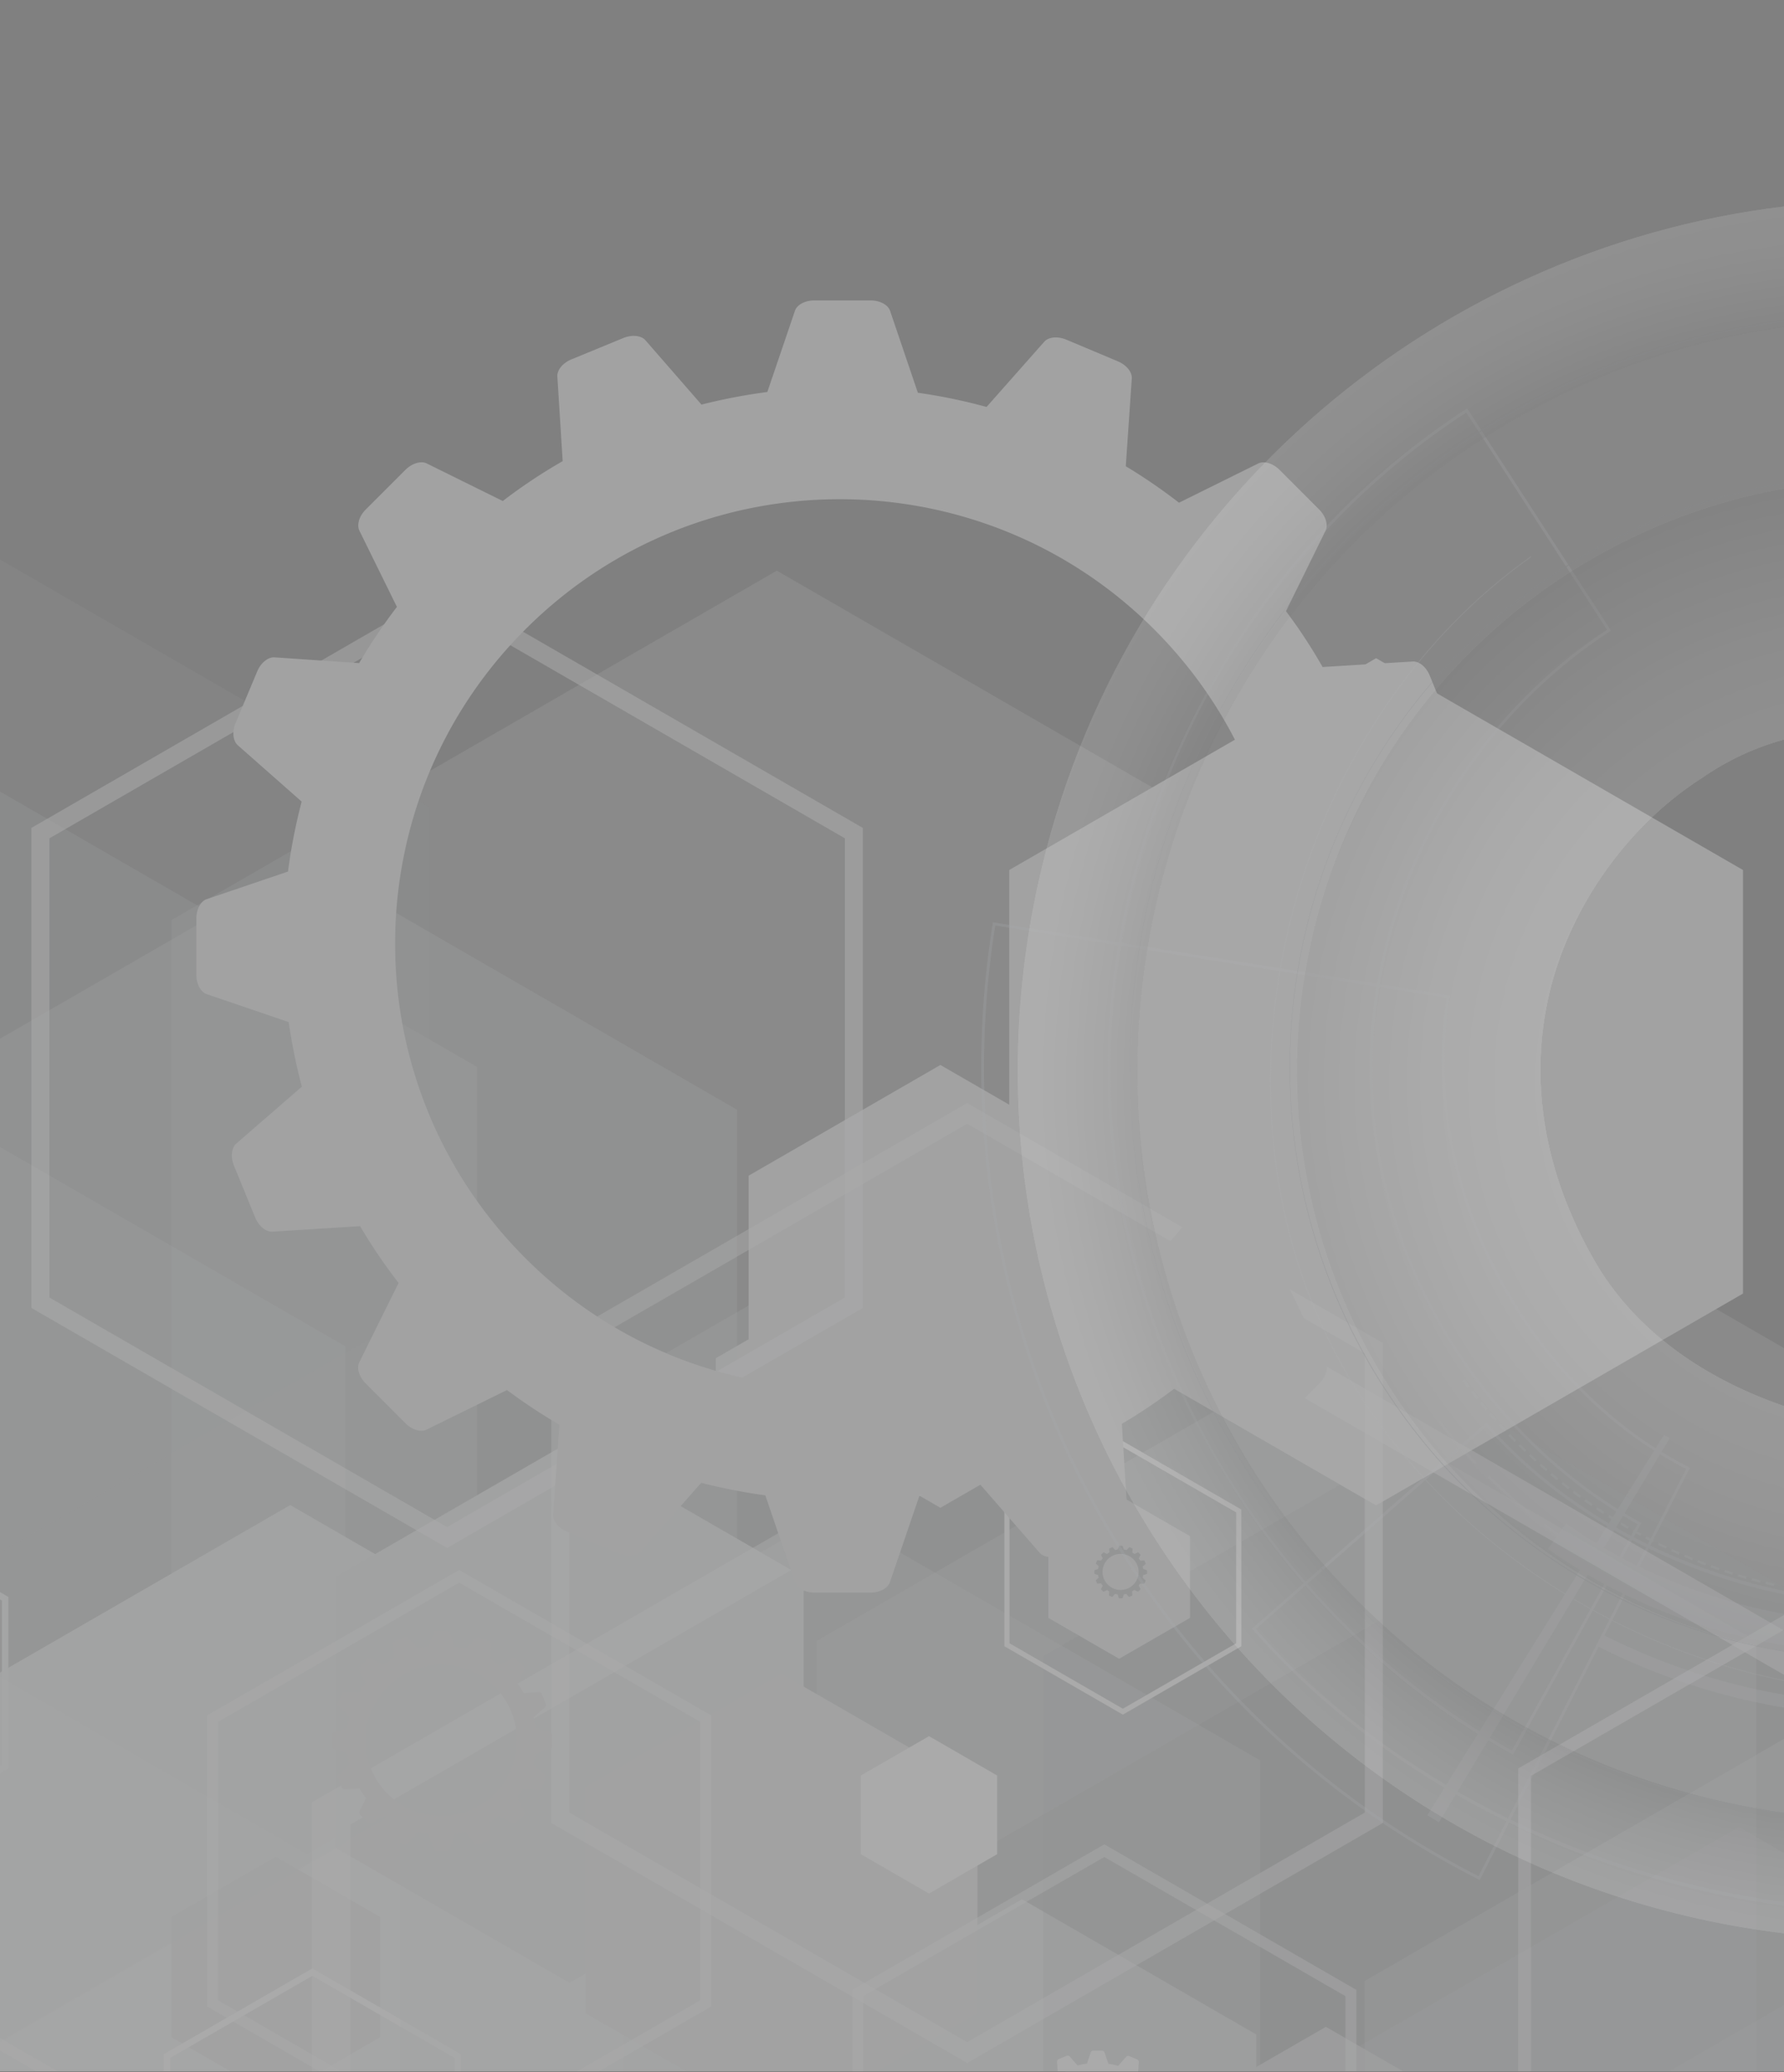 <svg xmlns="http://www.w3.org/2000/svg" xmlns:xlink="http://www.w3.org/1999/xlink" viewBox="0 0 929.66 1080"><rect x="0" y="0" width="929.66" height="1080" fill="#808080" stroke="none"/><defs><style>.cls-1{isolation:isolate;}.cls-2{opacity:0.33;}.cls-3{fill:#f1f2f2;}.cls-16,.cls-17,.cls-19,.cls-3,.cls-4,.cls-5,.cls-7{mix-blend-mode:multiply;}.cls-11,.cls-4,.cls-5{fill:#e6e7e8;}.cls-5,.cls-7{opacity:0.29;}.cls-12,.cls-18,.cls-6{fill:#fff;}.cls-14,.cls-7{fill:#a7a9ac;}.cls-8{opacity:0.47;}.cls-9{opacity:0.56;}.cls-10{fill:#bcbec0;}.cls-12{mix-blend-mode:overlay;}.cls-13{opacity:0.77;}.cls-15{opacity:0.5;}.cls-16{fill:url(#Áåçûìÿííûé_ãðàäèåíò_32);}.cls-17{fill:url(#Áåçûìÿííûé_ãðàäèåíò_8);}.cls-18{opacity:0.48;}.cls-19{fill:url(#Áåçûìÿííûé_ãðàäèåíò_5);}.cls-20{fill:#939598;}</style><radialGradient id="Áåçûìÿííûé_ãðàäèåíò_32" cx="-804.83" cy="-821.33" r="440.79" gradientTransform="matrix(0.22, -0.98, -0.98, -0.22, 355.2, -405.42)" gradientUnits="userSpaceOnUse"><stop offset="0.48" stop-color="#fff"/><stop offset="0.52" stop-color="#f7f7f7"/><stop offset="0.59" stop-color="#e2e2e2"/><stop offset="0.68" stop-color="#bfbfbf"/><stop offset="0.77" stop-color="#8e8e8e"/><stop offset="0.88" stop-color="#505050"/><stop offset="0.99" stop-color="#050505"/><stop offset="1"/></radialGradient><radialGradient id="Áåçûìÿííûé_ãðàäèåíò_8" cx="-804.83" cy="-821.33" r="440.79" gradientTransform="matrix(0.22, -0.98, -0.98, -0.22, 355.2, -405.42)" gradientUnits="userSpaceOnUse"><stop offset="0.41" stop-color="#fff"/><stop offset="0.46" stop-color="#f7f7f7"/><stop offset="0.54" stop-color="#e2e2e2"/><stop offset="0.63" stop-color="#bfbfbf"/><stop offset="0.74" stop-color="#8e8e8e"/><stop offset="0.86" stop-color="#505050"/><stop offset="0.99" stop-color="#050505"/><stop offset="1"/></radialGradient><radialGradient id="Áåçûìÿííûé_ãðàäèåíò_5" cx="-804.84" cy="-821.34" r="453.16" gradientTransform="matrix(0.22, -0.98, -0.98, -0.22, 355.2, -405.42)" gradientUnits="userSpaceOnUse"><stop offset="0.36" stop-color="#fff"/><stop offset="0.4" stop-color="#fafafa"/><stop offset="0.44" stop-color="#ebebeb"/><stop offset="0.49" stop-color="#d2d2d2"/><stop offset="0.55" stop-color="#afafaf"/><stop offset="0.6" stop-color="#828282"/><stop offset="0.66" stop-color="#4b4b4b"/><stop offset="0.72" stop-color="#0b0b0b"/><stop offset="0.73"/><stop offset="0.76" stop-color="#323232"/><stop offset="0.81" stop-color="#6f6f6f"/><stop offset="0.86" stop-color="#a3a3a3"/><stop offset="0.9" stop-color="#cbcbcb"/><stop offset="0.94" stop-color="#e7e7e7"/><stop offset="0.97" stop-color="#f9f9f9"/><stop offset="1" stop-color="#fff"/></radialGradient></defs><title>Rityta 1</title><g class="cls-1"><g id="Lager_1" data-name="Lager 1"><g class="cls-2"><polygon class="cls-3" points="-66.17 1079.53 -66.17 909.93 151.24 784.41 368.64 909.93 368.64 1079.53 -66.17 1079.53"/><polygon class="cls-4" points="174.68 962.92 296.75 1033.4 418.81 962.92 418.81 821.97 296.75 751.5 174.68 821.97 174.68 962.92"/><polygon class="cls-5" points="425.56 1079.53 425.56 855.21 670.38 713.86 915.2 855.21 915.2 1079.53 425.56 1079.53"/><polygon class="cls-5" points="89.38 843.76 404.81 1025.87 720.25 843.76 720.25 479.52 404.81 297.41 89.38 479.52 89.38 843.76"/><polygon class="cls-4" points="120.09 1079.53 89.38 1061.8 89.38 999.06 143.71 967.7 198.04 999.06 198.04 1061.8 167.33 1079.53 120.09 1079.53"/><path class="cls-6" d="M-73.07,787.57l77.42,44.7v89.39l-77.42,44.7-77.42-44.7V832.26Zm0,174.91L1,919.72V834.2l-74.06-42.76-74.06,42.76v85.51Z"/><polygon class="cls-4" points="410.5 1079.53 410.5 1060.31 532.57 989.83 654.64 1060.31 654.64 1079.53 410.5 1079.53"/><polygon class="cls-5" points="685.67 1079.53 906.21 952.2 929.66 965.74 929.66 1079.53 685.67 1079.53"/><polygon class="cls-5" points="325.2 1079.53 325.2 717.86 640.64 535.74 929.66 702.6 929.66 1079.53 325.2 1079.53"/><polygon class="cls-5" points="-106.44 1079.53 -382.27 920.27 -382.27 556.04 -66.84 373.93 248.6 556.04 248.6 920.27 -27.24 1079.53 -106.44 1079.53"/><polygon class="cls-6" points="236.82 1079.53 236.82 1072.54 162.76 1029.78 88.7 1072.54 88.7 1079.53 85.34 1079.53 85.34 1070.6 162.76 1025.9 240.18 1070.6 240.18 1079.53 236.82 1079.53"/><polygon class="cls-4" points="650.75 1079.53 690.92 1056.34 731.09 1079.53 650.75 1079.53"/><polygon class="cls-5" points="869.87 1079.53 929.66 1045.01 929.66 1079.53 869.87 1079.53"/><polygon class="cls-7" points="543.61 1079.53 543.61 863.13 767.69 733.75 929.66 827.27 929.66 1079.53 543.61 1079.53"/><polygon class="cls-7" points="-224.08 679.7 0 809.08 224.08 679.7 224.08 420.95 0 291.58 -224.08 420.95 -224.08 679.7"/><polygon class="cls-4" points="373.01 752.44 411.6 774.72 450.2 752.44 450.2 707.87 411.6 685.59 373.01 707.87 373.01 752.44"/><g class="cls-8"><polygon class="cls-6" points="797.82 1079.53 791.14 1079.53 791.14 921.69 929.66 841.72 929.66 849.42 797.82 925.54 797.82 1079.53"/></g><polygon class="cls-5" points="711.13 1079.53 711.13 1032.44 929.66 906.27 929.66 1079.53 711.13 1079.53"/><polygon class="cls-5" points="-64.08 837.1 160 966.47 384.08 837.1 384.08 578.35 160 448.98 -64.08 578.35 -64.08 837.1"/><polygon class="cls-5" points="208.55 1079.53 208.55 917.49 432.63 788.11 656.71 917.49 656.71 1079.53 208.55 1079.53"/><polygon class="cls-5" points="-61.92 1079.53 -268.12 960.48 -268.12 701.73 -44.04 572.36 180.04 701.73 180.04 960.48 -26.16 1079.53 -61.92 1079.53"/><polygon class="cls-4" points="357.57 1079.53 305.13 1049.25 305.13 931.33 407.26 872.36 509.39 931.33 509.39 1049.25 456.96 1079.53 357.57 1079.53"/><polygon class="cls-4" points="525.91 674.2 717.1 784.59 908.29 674.2 908.29 453.43 717.1 343.05 525.91 453.43 525.91 674.2"/><polygon class="cls-4" points="390.12 728.14 490.05 785.84 589.99 728.14 589.99 612.74 490.05 555.04 390.12 612.74 390.12 728.14"/><polygon class="cls-4" points="546.29 843.22 583.19 864.52 620.1 843.22 620.1 800.6 583.19 779.29 546.29 800.6 546.29 843.22"/><g class="cls-8"><path class="cls-6" d="M504,574.86,720.61,699.94V950.11L504,1075.19,287.3,950.11V699.94Zm0,489.48L711.2,944.68V705.36L504,585.71,296.7,705.36V944.68Z"/></g><g class="cls-8"><polygon class="cls-6" points="182.6 950.89 182.6 1079.53 162.59 1079.53 162.59 939.35 623.67 673.15 929.66 849.8 929.66 872.9 623.67 696.24 182.6 950.89"/></g><g class="cls-9"><path class="cls-6" d="M233,306.42,449.66,431.5V681.67L233,806.75,16.35,681.67V431.5Zm0,489.48L440.26,676.24V436.92L233,317.27,25.75,436.92V676.24Z"/></g><path class="cls-6" d="M585.13,751.08l61.74,35.64V858l-61.74,35.64L523.4,858V786.72Zm0,139.48,59.06-34.1V788.27l-59.06-34.1-59.06,34.1v68.19Z"/><g class="cls-8"><polygon class="cls-6" points="300.74 1079.53 364.93 1042.47 364.93 897.37 239.27 824.83 113.62 897.37 113.62 1042.47 177.8 1079.53 166.41 1079.53 107.92 1045.76 107.92 894.08 239.27 818.25 370.63 894.08 370.63 1045.76 312.13 1079.53 300.74 1079.53"/></g><g class="cls-8"><polygon class="cls-6" points="701.1 1079.53 701.1 1040.37 575.45 967.83 449.79 1040.37 449.79 1079.53 444.09 1079.53 444.09 1037.08 575.45 961.25 706.8 1037.08 706.8 1079.53 701.1 1079.53"/></g><g class="cls-8"><polygon class="cls-6" points="18.7 1079.53 -95.59 1013.54 -209.88 1079.53 -221.28 1079.53 -95.59 1006.96 30.1 1079.53 18.7 1079.53"/></g><path class="cls-10" d="M573.93,828.56l.84.84a.42.42,0,0,0,.45.14l1.7-.84a11.89,11.89,0,0,0,1.11.73l-.13,1.9a.42.42,0,0,0,.29.37l1.09.46a.42.42,0,0,0,.47,0l1.28-1.45a12.62,12.62,0,0,0,1.36.27l.62,1.83a.42.42,0,0,0,.41.22h1.19a.42.42,0,0,0,.41-.22l.63-1.85a11.89,11.89,0,0,0,1.25-.25l1.29,1.48a.42.42,0,0,0,.47,0l1.1-.45a.42.42,0,0,0,.3-.36l-.12-2a11.46,11.46,0,0,0,1.12-.75l1.77.87a.42.42,0,0,0,.45-.13l.84-.84a.42.42,0,0,0,.13-.45l-.87-1.77a11.83,11.83,0,0,0,.7-1l2,.13a.42.42,0,0,0,.36-.29l.46-1.09a.42.42,0,0,0,0-.47l-1.47-1.3a11.66,11.66,0,0,0,.27-1.33l1.85-.63a.42.42,0,0,0,.22-.41v-1.19a.43.43,0,0,0-.22-.41l-1.84-.62a11.62,11.62,0,0,0-.24-1.27l1.45-1.27a.42.42,0,0,0,0-.47l-.45-1.1a.42.42,0,0,0-.36-.3l-1.9.12a11,11,0,0,0-.78-1.18l.84-1.7a.42.42,0,0,0-.13-.45l-.84-.84a.43.43,0,0,0-.45-.13l-1.68.83a11.7,11.7,0,0,0-1.12-.77l.13-1.85a.42.42,0,0,0-.29-.36l-1.1-.46a.42.42,0,0,0-.47,0l-1.22,1.38a11.56,11.56,0,0,0-1.45-.3l-.59-1.73a.42.42,0,0,0-.41-.22h-1.19a.41.41,0,0,0-.41.22l-.58,1.72a11.67,11.67,0,0,0-1.39.27l-1.19-1.36a.42.42,0,0,0-.46,0l-1.1.45a.42.42,0,0,0-.3.36l.11,1.79a11.45,11.45,0,0,0-1.27.84l-1.61-.79a.43.43,0,0,0-.45.13l-.84.84a.42.42,0,0,0-.13.45l.79,1.61a12.08,12.08,0,0,0-.8,1.19L572,813.2a.43.43,0,0,0-.36.3l-.46,1.09a.43.43,0,0,0,0,.47l1.35,1.19a11.81,11.81,0,0,0-.29,1.48l-1.72.58a.42.42,0,0,0-.22.41v1.19a.42.42,0,0,0,.22.41l1.73.59a12.2,12.2,0,0,0,.28,1.37l-1.39,1.21a.43.43,0,0,0,0,.46l.45,1.1a.43.43,0,0,0,.37.3l1.85-.12a11.65,11.65,0,0,0,.81,1.2l-.83,1.68A.42.42,0,0,0,573.93,828.56Zm3.38-2.65a9.4,9.4,0,1,1,13.29,0A9.4,9.4,0,0,1,577.31,825.91Z"/><path class="cls-6" d="M551.16,1079.53l-.32-5.15a1.48,1.48,0,0,1,1-1.27l3.87-1.59a1.49,1.49,0,0,1,1.63.17l4.17,4.78a41.83,41.83,0,0,1,4.89-.94l2.05-6a1.47,1.47,0,0,1,1.45-.77h4.17a1.48,1.48,0,0,1,1.46.78l2.06,6.08a40.63,40.63,0,0,1,5.1,1.06l4.27-4.84a1.48,1.48,0,0,1,1.64-.17l3.86,1.62a1.48,1.48,0,0,1,1,1.28l-.34,5Z"/><path class="cls-11" d="M187.87,946.05l3.52,3.53a1.77,1.77,0,0,0,1.88.57l7.14-3.52a50.21,50.21,0,0,0,4.65,3.08l-.55,8a1.77,1.77,0,0,0,1.24,1.54l4.6,1.92a1.77,1.77,0,0,0,2-.19l5.35-6.07a51.6,51.6,0,0,0,5.69,1.11l2.62,7.69a1.77,1.77,0,0,0,1.72.94h5a1.76,1.76,0,0,0,1.72-.93l2.64-7.76a50.19,50.19,0,0,0,5.23-1.06l5.4,6.21a1.78,1.78,0,0,0,2,.2l4.61-1.9a1.77,1.77,0,0,0,1.25-1.51l-.51-8.24a47.66,47.66,0,0,0,4.69-3.15l7.43,3.66a1.76,1.76,0,0,0,1.88-.56l3.52-3.53a1.77,1.77,0,0,0,.57-1.88l-3.66-7.43a51,51,0,0,0,3-4.37l8.23.56a1.75,1.75,0,0,0,1.53-1.23l1.92-4.6a1.76,1.76,0,0,0-.19-2l-6.17-5.46a48,48,0,0,0,1.15-5.57l7.76-2.64a1.75,1.75,0,0,0,.93-1.72v-5a1.78,1.78,0,0,0-.93-1.74l-7.71-2.61a48.75,48.75,0,0,0-1-5.34l6.09-5.31a1.75,1.75,0,0,0,.2-2l-1.89-4.61a1.75,1.75,0,0,0-1.52-1.24l-8,.49a46.1,46.1,0,0,0-3.25-5l3.51-7.13a1.78,1.78,0,0,0-.56-1.89L269,864.95a1.79,1.79,0,0,0-1.89-.56l-7,3.48a49.08,49.08,0,0,0-4.72-3.23l.53-7.79a1.77,1.77,0,0,0-1.23-1.52L250,853.39a1.76,1.76,0,0,0-2,.21l-5.1,5.78a48.57,48.57,0,0,0-6.09-1.26l-2.46-7.26a1.77,1.77,0,0,0-1.74-.93h-5a1.75,1.75,0,0,0-1.73.92l-2.45,7.21a50.25,50.25,0,0,0-5.84,1.12l-5-5.71a1.78,1.78,0,0,0-1.95-.21l-4.62,1.89a1.77,1.77,0,0,0-1.25,1.52l.47,7.52a47.76,47.76,0,0,0-5.32,3.54l-6.75-3.33a1.79,1.79,0,0,0-1.89.56l-3.53,3.53a1.76,1.76,0,0,0-.56,1.88l3.32,6.76a49.28,49.28,0,0,0-3.35,5l-7.51-.52a1.78,1.78,0,0,0-1.53,1.24l-1.93,4.59a1.79,1.79,0,0,0,.2,2l5.67,5A49.32,49.32,0,0,0,181,900.6L173.76,903a1.76,1.76,0,0,0-.92,1.73v5a1.77,1.77,0,0,0,.94,1.73L181,914a51.74,51.74,0,0,0,1.17,5.74l-5.82,5.07a1.78,1.78,0,0,0-.21,1.94l1.88,4.62a1.81,1.81,0,0,0,1.53,1.25l7.77-.49a47.93,47.93,0,0,0,3.42,5l-3.48,7A1.77,1.77,0,0,0,187.87,946.05ZM202,934.93a39.46,39.46,0,1,1,55.8,0A39.46,39.46,0,0,1,202,934.93Z"/><polygon class="cls-12" points="448.61 966.38 484.12 986.88 519.63 966.38 519.63 925.37 484.12 904.86 448.61 925.37 448.61 966.38"/><path class="cls-4" d="M190.58,721.07l20.69,20.71c3.47,3.45,8,4.82,11,3.34l41.93-20.64a295.41,295.41,0,0,0,27.28,18.07l-3.24,46.74c-.24,3.42,2.77,7.16,7.26,9l27,11.29c4.47,1.87,9.22,1.41,11.48-1.12l31.43-35.63a302.9,302.9,0,0,0,33.41,6.53l15.4,45.17c1.1,3.22,5.3,5.48,10.12,5.51h29.31c4.84,0,9.07-2.29,10.11-5.47L479.31,779A294.64,294.64,0,0,0,510,772.79l31.73,36.48c2.19,2.5,7,3,11.48,1.18l27.06-11.15c4.52-1.84,7.5-5.49,7.34-8.83l-3-48.4a280.05,280.05,0,0,0,27.54-18.5l43.63,21.52c3,1.52,7.61.1,11-3.3l20.69-20.71c3.41-3.44,4.84-8,3.33-11L669.34,666.4a300.54,300.54,0,0,0,17.35-25.64L735,644.07c3.34.26,7.14-2.75,9-7.23l11.3-27c1.91-4.46,1.42-9.29-1.1-11.49l-36.22-32a281.21,281.21,0,0,0,6.74-32.74l45.57-15.5c3.22-1.07,5.47-5.3,5.47-10.11V478.67c0-4.84-2.26-9.08-5.47-10.19L725,453.16a286,286,0,0,0-5.88-31.35l35.79-31.17c2.59-2.22,3-7,1.2-11.48l-11.08-27.1c-1.84-4.49-5.53-7.53-8.94-7.29l-46.88,2.87a272.22,272.22,0,0,0-19.09-29.11l20.62-41.89c1.5-3,.13-7.69-3.31-11.09l-20.66-20.69c-3.46-3.4-8.08-4.79-11.09-3.31L614.39,262a287.57,287.57,0,0,0-27.73-19l3.13-45.72c.24-3.39-2.79-7.05-7.21-8.94l-27-11.36c-4.49-1.84-9.27-1.38-11.48,1.2l-30,33.92a285,285,0,0,0-35.79-7.4l-14.46-42.65c-1.08-3.24-5.32-5.47-10.21-5.47l-29.23,0c-4.84,0-9.09,2.19-10.16,5.4l-14.39,42.32a294.72,294.72,0,0,0-34.31,6.57l-29.2-33.53c-2.22-2.54-7-3-11.44-1.21L297.78,187.3c-4.49,1.83-7.53,5.53-7.34,8.91l2.77,44.13A279.55,279.55,0,0,0,262,261.12l-39.62-19.58c-3-1.49-7.67-.09-11.08,3.31l-20.72,20.72c-3.44,3.41-4.76,8-3.27,11.06l19.52,39.67a291,291,0,0,0-19.69,29.3l-44.08-3c-3.37-.21-7.11,2.82-9,7.27l-11.31,27c-1.85,4.51-1.39,9.27,1.16,11.55l33.29,29.37a291.26,291.26,0,0,0-7.13,36.45l-42.33,14.37c-3.21,1.08-5.43,5.31-5.42,10.14l0,29.26c0,4.85,2.27,9.08,5.51,10.15l42.6,14.52a303.56,303.56,0,0,0,6.86,33.68L123.1,596.05c-2.48,2.2-3,7-1.2,11.42L133,634.59c1.88,4.44,5.57,7.53,9,7.33l45.63-2.87a282.65,282.65,0,0,0,20.09,29.6L187.22,710C185.73,713.07,187.13,717.63,190.58,721.07Zm83.23-65.33c-90.5-90.5-90.56-237.18-.07-327.68s237.27-90.5,327.74,0,90.46,237.18,0,327.68S364.28,746.23,273.8,655.74Z"/></g><g class="cls-2"><g class="cls-13"><path class="cls-14" d="M929.66,857.58c-44.23-7.64-86.65-24.39-122.95-50.32L816.18,794c33.56,24,72.65,39.67,113.48,47.13Z"/><path class="cls-14" d="M929.66,830.93c-1.62-.34-3.25-.68-4.87-1-59.41-13.32-112.75-44-150.3-86.38L654.47,849c69.27,78.4,170.12,127.89,275.19,142.38v1.78q-20-2.72-39.87-7.16C796,965,711.9,916.49,652.87,849.42l-.49-.55,121.68-107,.55-.49.49.56c39.48,44.85,95.2,74.87,154.55,87.24Z"/><path class="cls-14" d="M723.38,513.69l32.17,5.15-.12.73c-15.27,95.66,38.28,201,124.55,245.06l.66.34L807.73,908l-36.62,71.84-.66-.33A474.74,474.74,0,0,1,517.3,481.4l.12-.73ZM878.66,765.61C792.44,721.2,738.92,615.9,753.86,520.06l-235.22-37.7A473.26,473.26,0,0,0,770.47,977.84Z"/><path class="cls-14" d="M839.48,328.71l-.62.4c-78.17,50.67-126.67,143.56-123.54,236.65s57.93,182.46,139.38,227.69l.64.36-66.9,120.65-.64-.36c-59.95-33.28-111.54-83.38-149.18-144.88S579.81,639,577.44,570.46,591.56,431.92,624.93,368s81.42-117.42,139-154.71l.62-.4Zm13.86,465.67C813.67,772.2,779.54,739,754.6,698.22c-25.08-41-39.17-86.76-40.75-132.41s9.41-92.3,31.64-134.88c22.11-42.35,53.9-77.83,92-102.66L764.08,214.94C646.89,291.2,574.22,430.65,578.91,570.41s86.83,273.93,208.95,342Z"/><path class="cls-14" d="M870.06,749.58l-2.92-1.79q-61.66,99.15-123.31,198.31,3,1.84,6,3.64Z"/><path class="cls-14" d="M685,681.57C726.35,781,823.71,854.41,929.66,875.66v.39c-106.1-21.26-203.6-94.73-245-194.34-55.73-134.44-5.77-307.58,113-391.69l.22.31C679.21,374.35,629.31,547.29,685,681.57Z"/><path class="cls-14" d="M765.8,722.53q-1.33-1.76-2.63-3.54l-1,.7c.87,1.19,1.74,2.38,2.64,3.56Z"/><path class="cls-14" d="M770.35,728.41c-.92-1.15-1.83-2.31-2.72-3.47l-.95.73c.9,1.17,1.82,2.33,2.73,3.49Z"/><path class="cls-14" d="M775.06,734.15c-.95-1.13-1.88-2.26-2.82-3.4l-.93.75q1.4,1.72,2.83,3.41Z"/><path class="cls-14" d="M779.92,739.77q-1.46-1.66-2.91-3.32l-.91.78q1.44,1.68,2.92,3.34Z"/><path class="cls-14" d="M784.92,745.25q-1.51-1.61-3-3.24l-.88.8c1,1.1,2,2.18,3,3.26Z"/><path class="cls-14" d="M790.08,750.6q-1.55-1.57-3.08-3.16l-.86.83c1,1.06,2,2.12,3.09,3.17Z"/><path class="cls-14" d="M795.38,755.81c-1.06-1-2.11-2-3.16-3.08l-.84.85q1.58,1.55,3.17,3.09Z"/><path class="cls-14" d="M800.81,760.87c-1.09-1-2.18-2-3.24-3l-.82.87c1.08,1,2.17,2,3.26,3Z"/><path class="cls-14" d="M806.38,765.79q-1.67-1.44-3.33-2.9l-.79.89q1.66,1.47,3.34,2.92Z"/><path class="cls-14" d="M812.08,770.55q-1.71-1.39-3.4-2.81l-.77.91q1.7,1.42,3.41,2.82C811.57,771.16,811.83,770.86,812.08,770.55Z"/><path class="cls-14" d="M817.91,775.16q-1.75-1.35-3.48-2.72l-.74.93c1.16.92,2.32,1.82,3.49,2.73Z"/><path class="cls-14" d="M823.85,779.61c-1.19-.86-2.37-1.74-3.54-2.62l-.72,1c1.18.89,2.37,1.77,3.56,2.63Z"/><path class="cls-14" d="M829.92,783.89l-3.62-2.53-.69,1q1.81,1.28,3.63,2.54Z"/><path class="cls-14" d="M836.1,788c-1.24-.8-2.46-1.61-3.69-2.43l-.66,1c1.23.82,2.46,1.64,3.7,2.44Z"/><path class="cls-14" d="M842.39,792q-1.88-1.15-3.75-2.33l-.64,1q1.87,1.19,3.76,2.34Z"/><path class="cls-14" d="M848.78,795.75q-1.91-1.09-3.81-2.23l-.61,1q1.9,1.13,3.82,2.24C848.38,796.44,848.58,796.1,848.78,795.75Z"/><path class="cls-14" d="M855.27,799.36q-1.94-1-3.87-2.12l-.58,1q1.93,1.09,3.88,2.13Z"/><path class="cls-14" d="M861.86,802.8q-2-1-3.92-2l-.56,1.06c1.31.69,2.62,1.36,3.94,2Z"/><path class="cls-14" d="M868.54,806.05q-2-.94-4-1.91l-.53,1.07q2,1,4,1.92Z"/><path class="cls-14" d="M875.3,809.13c-1.35-.6-2.69-1.19-4-1.81-.16.36-.34.72-.5,1.08,1.34.62,2.69,1.22,4,1.82Z"/><path class="cls-14" d="M882.14,812c-1.36-.56-2.72-1.11-4.07-1.7l-.47,1.1q2,.87,4.09,1.7Z"/><path class="cls-14" d="M889.05,814.72c-1.37-.52-2.75-1-4.11-1.58l-.44,1.11c1.37.54,2.75,1.07,4.13,1.59Z"/><path class="cls-14" d="M896,817.24q-2.08-.72-4.16-1.47l-.41,1.12q2.08.76,4.18,1.48Z"/><path class="cls-14" d="M903.1,819.57q-2.1-.67-4.2-1.36c-.12.38-.26.75-.38,1.13q2.1.7,4.22,1.37Z"/><path class="cls-14" d="M910.21,821.71q-2.12-.61-4.24-1.25l-.35,1.14,4.25,1.25Z"/><path class="cls-14" d="M917.38,823.66c-1.42-.37-2.84-.75-4.26-1.13l-.32,1.15c1.42.4,2.85.77,4.28,1.14C917.18,824.43,917.27,824,917.38,823.66Z"/><path class="cls-14" d="M924.6,825.41q-2.15-.49-4.29-1l-.28,1.16c1.44.35,2.87.69,4.31,1C924.42,826.19,924.5,825.8,924.6,825.41Z"/><path class="cls-14" d="M769.56,762.46q-10-10.52-19-22l-.94.73q9,11.49,19,22.07Z"/><path class="cls-14" d="M797.73,788.49q-11.27-9.16-21.62-19.37l-.84.85q10.38,10.24,21.71,19.45Z"/><path class="cls-14" d="M829,810.71q-12.35-7.65-23.93-16.45l-.72.95q11.6,8.83,24,16.51Z"/><path class="cls-14" d="M862.84,828.74q-13.23-6-25.84-13.24l-.59,1q12.64,7.27,25.94,13.3Z"/><path class="cls-14" d="M898.73,842.28q-13.89-4.25-27.32-9.83l-.46,1.1q13.47,5.59,27.43,9.87Z"/><path class="cls-14" d="M929.66,851.16Q918.43,849,907.38,846l.31-1.15q10.88,3,22,5.08Z"/><path class="cls-14" d="M929.66,890a339.89,339.89,0,0,1-97.55-32.22l3-5.92a333.27,333.27,0,0,0,94.52,31.38Z"/><g class="cls-15"><path class="cls-16" d="M929.66,385.42a138.6,138.6,0,0,0-42.72,20c-39.49,25.2-70,68.85-80.09,114.58-10.67,48.33.06,95.69,24.39,137.66,21.52,37.13,58.65,61.51,98.42,75.16V860.6c-4.13-.74-8.26-1.54-12.4-2.45-166-36.65-270.77-200.89-234.12-366.85,27.63-125.11,127.79-215.46,246.52-236.66Z"/><path class="cls-16" d="M929.66,385.42a138.6,138.6,0,0,0-42.72,20c-39.49,25.2-70,68.85-80.09,114.58-10.67,48.33.06,95.69,24.39,137.66,21.52,37.13,58.65,61.51,98.42,75.16V860.6c-4.13-.74-8.26-1.54-12.4-2.45-166-36.65-270.77-200.89-234.12-366.85,27.63-125.11,127.79-215.46,246.52-236.66Z"/><path class="cls-16" d="M929.66,385.42a138.6,138.6,0,0,0-42.72,20c-39.49,25.2-70,68.85-80.09,114.58-10.67,48.33.06,95.69,24.39,137.66,21.52,37.13,58.65,61.51,98.42,75.16V860.6c-4.13-.74-8.26-1.54-12.4-2.45-166-36.65-270.77-200.89-234.12-366.85,27.63-125.11,127.79-215.46,246.52-236.66Z"/><path class="cls-17" d="M929.66,385.42a138.6,138.6,0,0,0-42.72,20c-39.49,25.2-70,68.85-80.09,114.58-10.67,48.33.06,95.69,24.39,137.66,21.52,37.13,58.65,61.51,98.42,75.16V860.6c-4.13-.74-8.26-1.54-12.4-2.45-166-36.65-270.77-200.89-234.12-366.85,27.63-125.11,127.79-215.46,246.52-236.66Z"/><path class="cls-18" d="M929.66,254.64C810.92,275.83,710.77,366.18,683.14,491.3c-36.65,166,68.17,330.19,234.12,366.85,4.13.91,8.27,1.71,12.4,2.45v84.23q-15.14-2.13-30.33-5.47c-210.81-46.56-344-255.19-297.4-466,36.22-164,170.58-281,327.73-302.94Z"/><path class="cls-19" d="M929.66,170.42C772.51,192.34,638.15,309.34,601.93,473.36c-46.56,210.81,86.59,419.44,297.4,466q15.18,3.35,30.33,5.47v62.8q-21.83-2.64-43.76-7.45c-244.39-54-398.75-295.85-344.78-540.24,42.66-193.14,202.68-330,388.54-352.31Z"/><path class="cls-19" d="M929.66,170.42C772.51,192.34,638.15,309.34,601.93,473.36c-46.56,210.81,86.59,419.44,297.4,466q15.18,3.35,30.33,5.47v62.8q-21.83-2.64-43.76-7.45c-244.39-54-398.75-295.85-344.78-540.24,42.66-193.14,202.68-330,388.54-352.31Z"/></g></g><path class="cls-20" d="M802,808.17A309,309,0,0,1,924.75,252.49c1.63-.3,3.27-.57,4.9-.84V252C809.39,272.39,707.41,363.49,679.53,489.72c-36.68,166.1,68.61,331.08,234.71,367.77q7.71,1.7,15.42,3v.31q-7.75-1.31-15.49-3A306.9,306.9,0,0,1,802,808.17Z"/><path class="cls-20" d="M929.66,167.67c-158.74,21-295.11,138.88-331.59,304.07-46.6,211,87.16,420.61,298.18,467.21,11.15,2.46,22.29,4.39,33.41,5.86v.32q-16.77-2.23-33.48-5.89a392.32,392.32,0,0,1,13.44-768.81q10-1.85,20-3.16Z"/></g></g></g></svg>